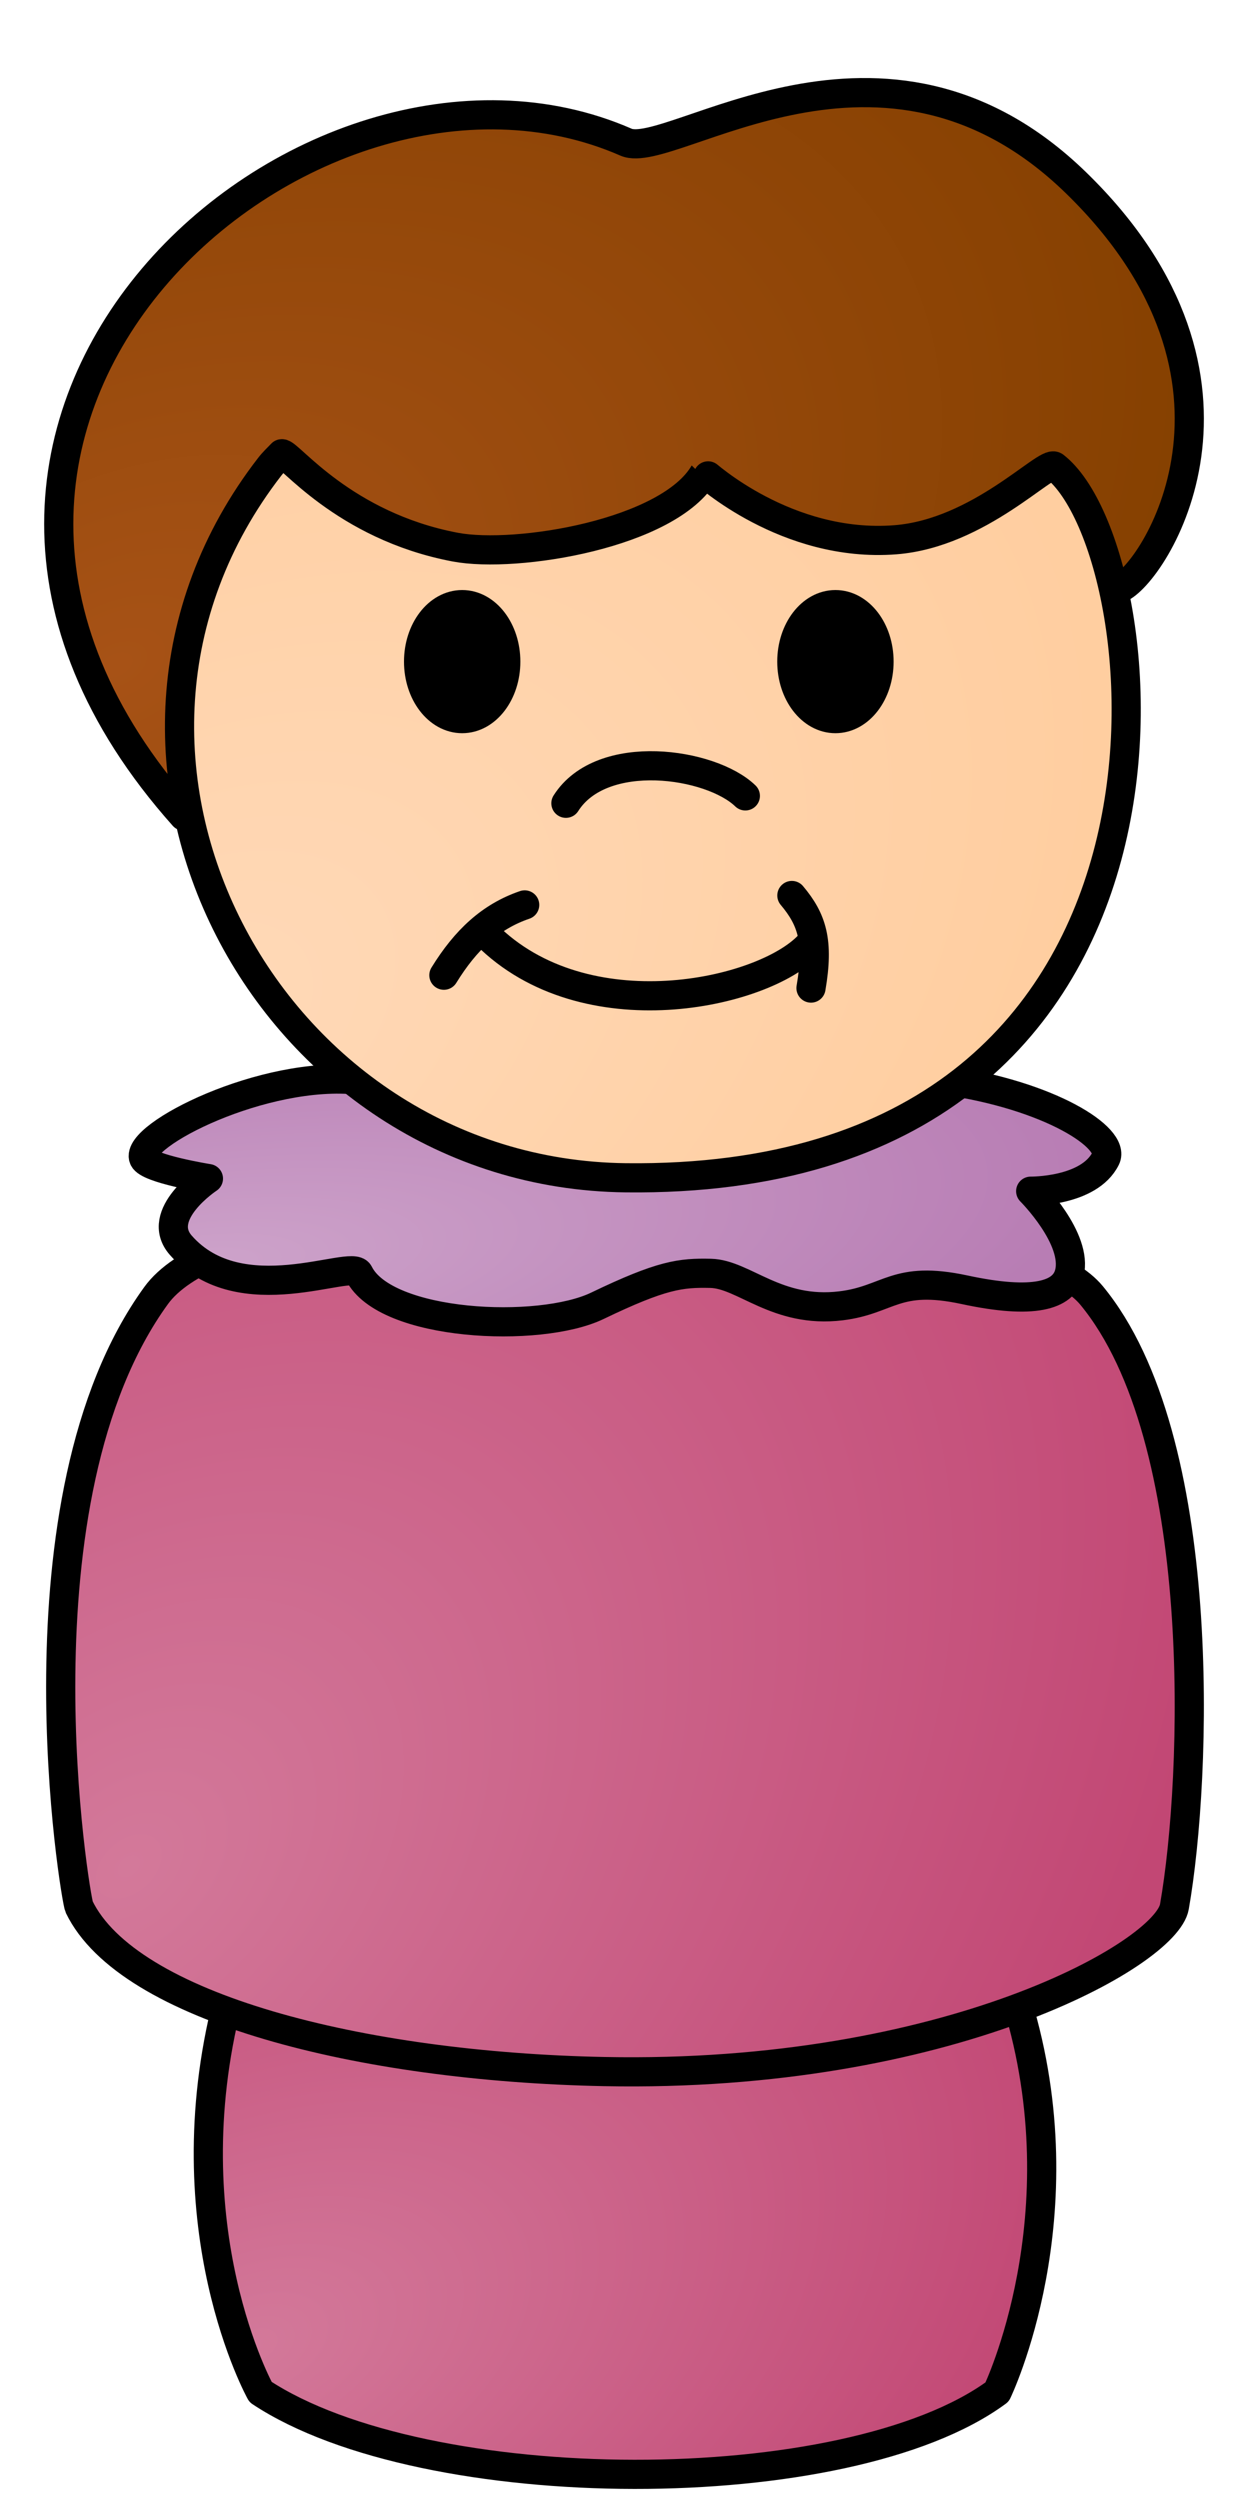 <svg viewBox="0 0 600 1200" xmlns="http://www.w3.org/2000/svg" fill-rule="evenodd" clip-rule="evenodd" stroke-linecap="round" stroke-linejoin="round" stroke-miterlimit="1.414"><g stroke="#000" stroke-width="14"><path d="M488.247 961.222c-129.529-32.547-242.496-33.92-378.982-.575-27.826 109.123 15.79 187.524 15.79 187.524 78.994 52.341 281.562 53.044 353.576-.03 0 0 40.864-84.58 9.616-186.919z" fill="url(#a)"/><path d="M523.974 621.84c-45.248-54.878-400.731-66.506-449-.029-71.09 97.909-38.732 289.892-37 293.47 23.479 48.484 135.179 76.738 251.945 79.072 164.941 3.297 269.827-56.564 273.793-79.113 10.883-61.868 16.838-224.785-39.738-293.4z" fill="url(#b)"/><path d="M172.253 518.49c-45.297-5.04-107.68 26.533-103.272 37.551 2.013 5.034 31.063 9.682 31.063 9.682s-26.185 17.278-13.268 31.995c28.604 32.589 82.019 6.528 85.477 13.488 12.652 25.461 86.565 29.018 114.474 15.587 30.945-14.893 40-15.91 54.387-15.587 15.948.357 31.764 19.353 62.594 15.587 23.139-2.827 26.153-14.824 59.273-7.706 33.211 7.137 47.56 2.739 50.29-7.881 4.279-16.645-18.543-39.433-18.543-39.433s28.012.384 36.02-15.732c4.885-9.833-26.95-30.372-77.342-37.551" fill="url(#c)"/><path d="M88.161 391.738C-81.744 201.219 147.876 1.493 300.497 68.244c21.578 9.437 123.412-70.576 215.942 19.442 97.876 95.218 37.113 188.495 20.84 194.738" fill="url(#d)"/><path d="M135.247 217.792c-1.986 2.052-4.052 4.012-5.771 6.234-107.616 139.038-1.108 339.316 170.847 341.312 289.334 3.36 258.331-300.621 205.866-341.505-4.043-3.15-36.094 32.114-76.394 35.256-52.374 4.084-91.662-32.268-91.706-32.191-16.761 29.26-90.12 41.294-119.578 35.723-53.805-10.177-80.001-45.426-83.264-44.829z" fill="url(#e)"/><path d="M271.637 385.572c17.256-27.227 69.649-19.503 86.13-3.541M213.066 468.104c10.484-17.014 22.464-28.162 38.784-33.747M235.555 450.652c48.613 45.579 133.717 25.518 153.721 1.933M380.098 429.837c9.705 11.543 13.047 21.941 9.178 44.439" fill="none"/><ellipse cx="221.847" cy="317.579" rx="20.928" ry="27.361"/><ellipse cx="401.004" cy="317.579" rx="20.928" ry="27.361"/></g><defs><radialGradient id="a" cx="0" cy="0" r="1" gradientUnits="userSpaceOnUse" gradientTransform="matrix(394.02 -168.449 99.526 232.801 121.021 1127.4)"><stop offset="0%" stop-color="#d3799a"/><stop offset="100%" stop-color="#c24774"/></radialGradient><radialGradient id="b" cx="0" cy="0" r="1" gradientUnits="userSpaceOnUse" gradientTransform="matrix(512.457 -300.001 129.442 414.61 61.33 894.287)"><stop offset="0%" stop-color="#d3799a"/><stop offset="100%" stop-color="#c24774"/></radialGradient><radialGradient id="c" cx="0" cy="0" r="1" gradientUnits="userSpaceOnUse" gradientTransform="matrix(415.411 -77.859 104.929 107.604 96.026 608.143)"><stop offset="0%" stop-color="#cda3ca"/><stop offset="100%" stop-color="#b87db4"/></radialGradient><radialGradient id="d" cx="0" cy="0" r="1" gradientUnits="userSpaceOnUse" gradientTransform="matrix(517.669 -235.359 130.758 325.273 53.593 318.038)"><stop offset="0%" stop-color="#a75216"/><stop offset="100%" stop-color="#854000"/></radialGradient><radialGradient id="e" cx="0" cy="0" r="1" gradientUnits="userSpaceOnUse" gradientTransform="matrix(466.155 -236.194 117.746 326.426 88.16 492.339)"><stop offset="0%" stop-color="#ffd9b8"/><stop offset="100%" stop-color="#ffcd9e"/></radialGradient></defs></svg>